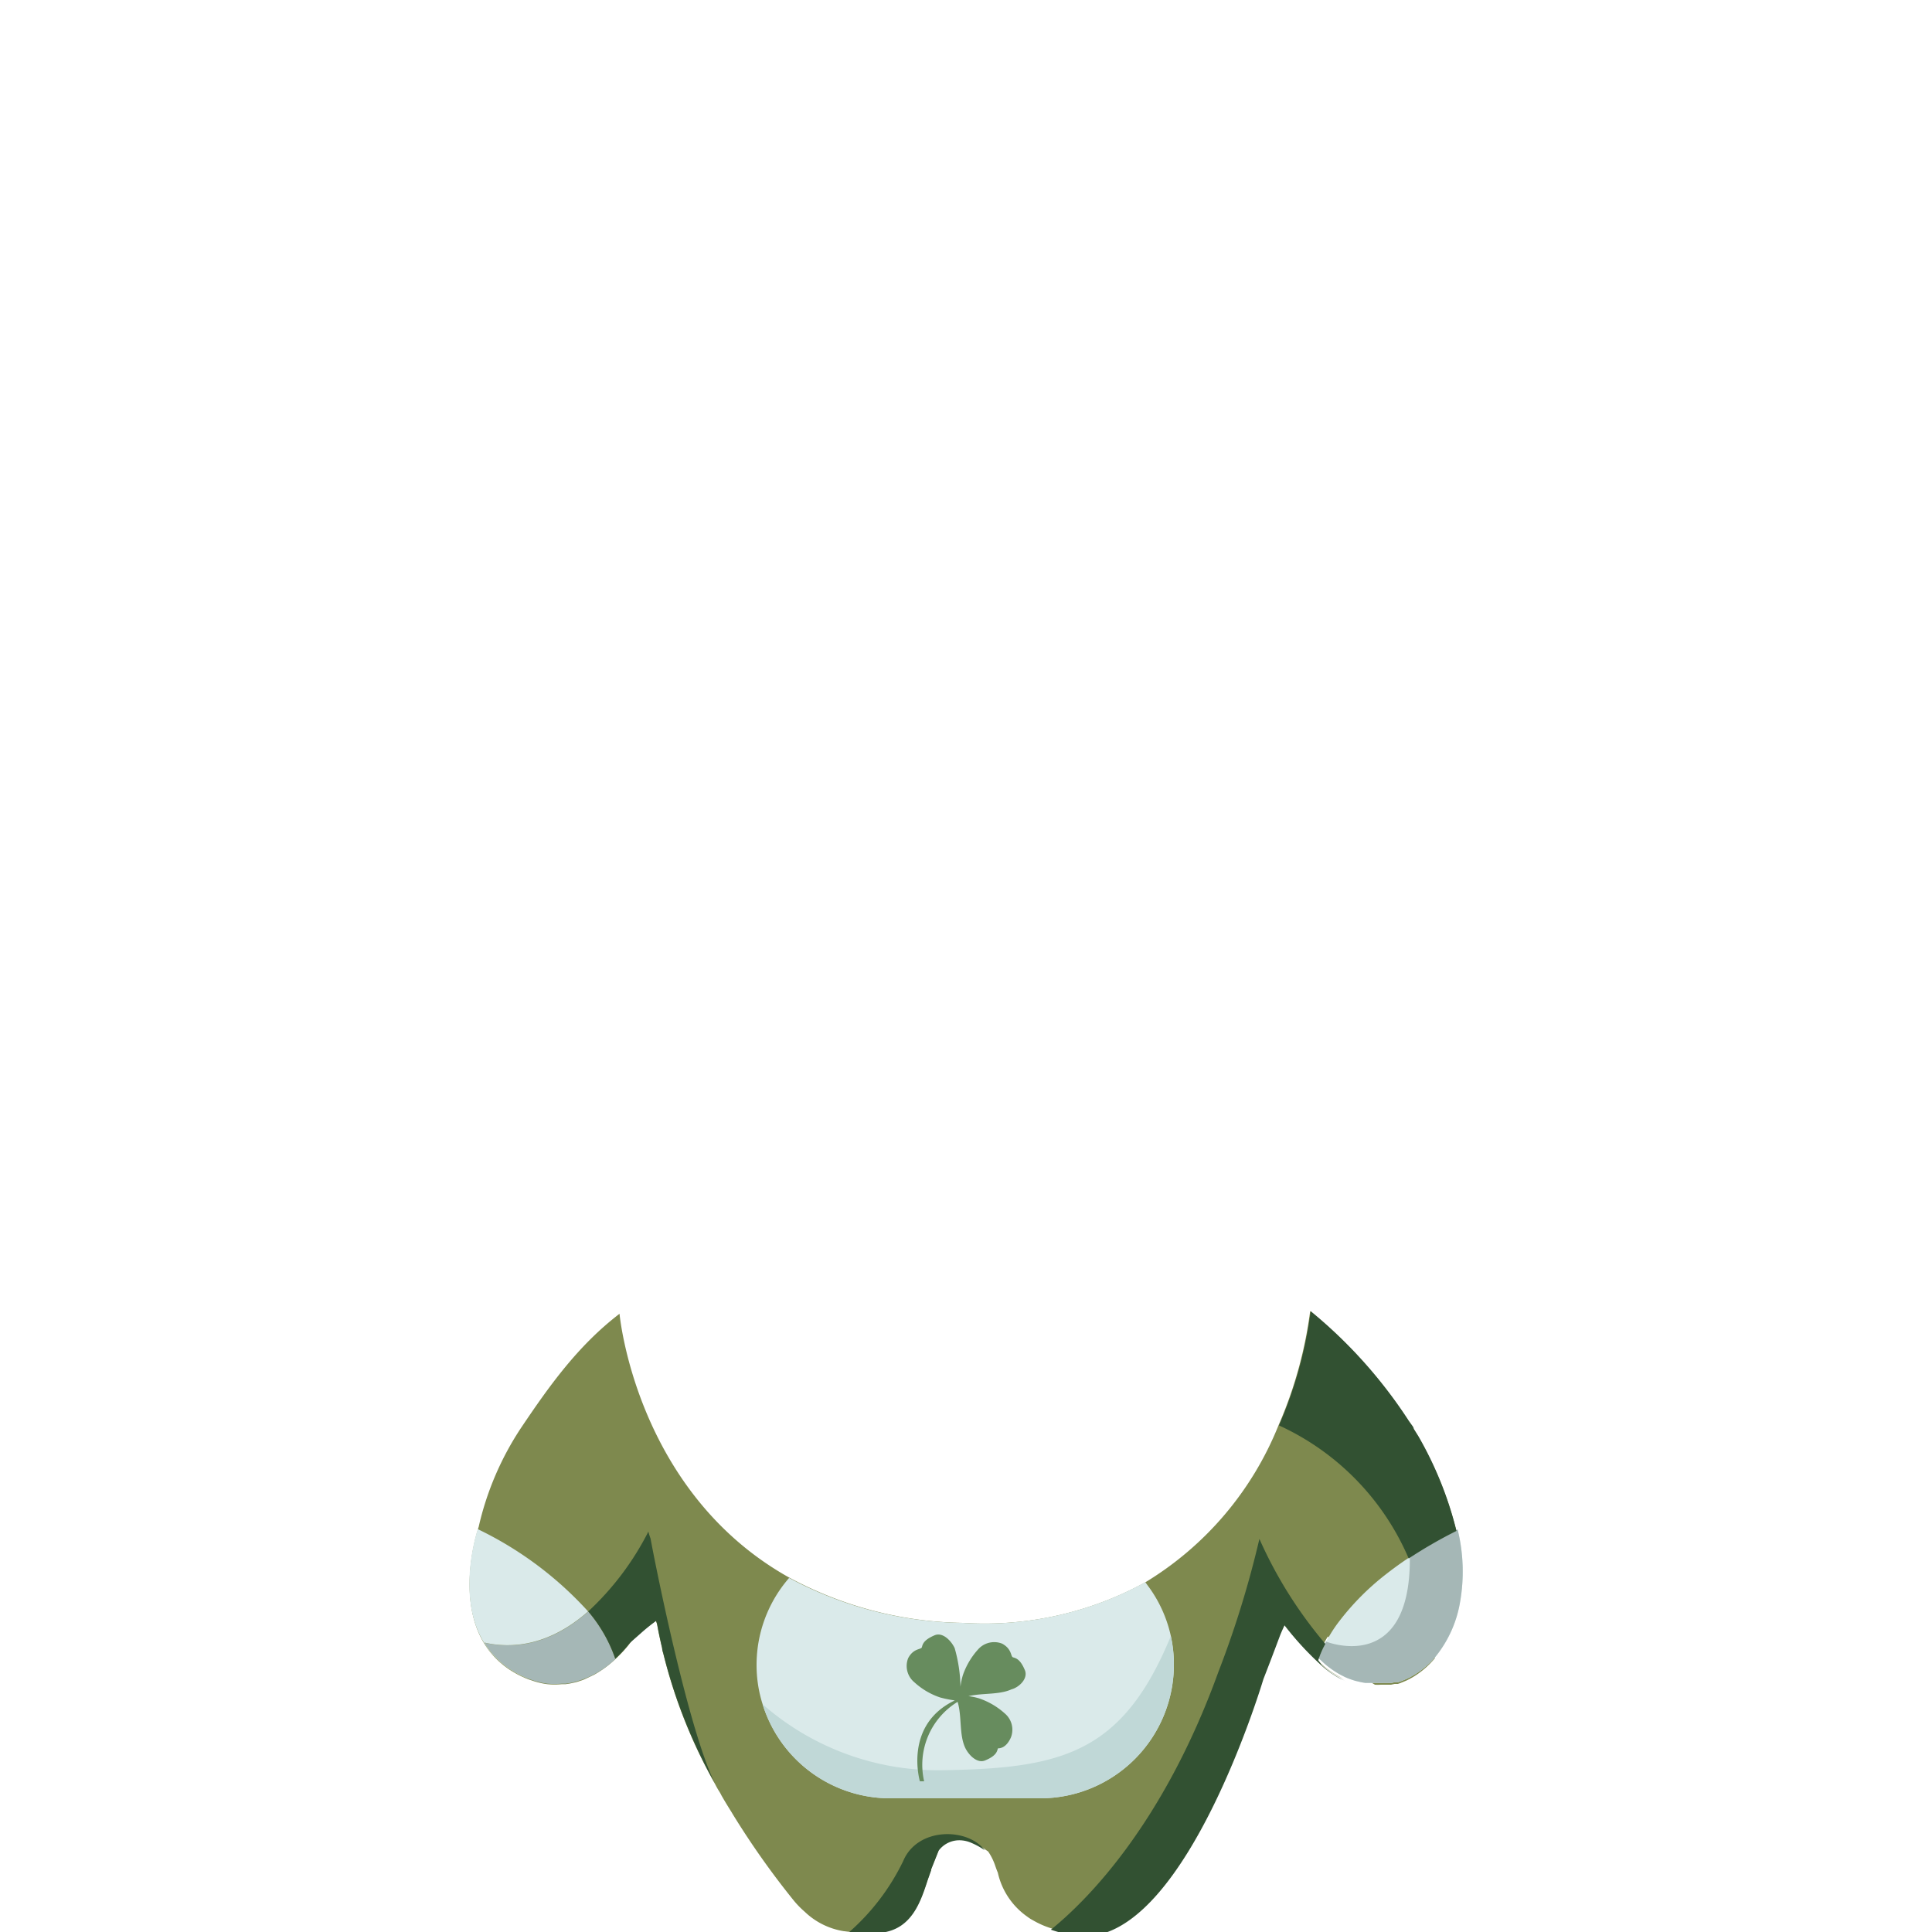 <svg id="Camada_1" data-name="Camada 1" xmlns="http://www.w3.org/2000/svg" viewBox="0 0 150 150"><defs><style>.cls-1{fill:#7e894e;}.cls-2{fill:#daeaea;}.cls-3{fill:#c0d8d7;}.cls-4{fill:#a5b7b6;}.cls-5{fill:#325132;}.cls-6{fill:#678c5e;}</style></defs><path class="cls-1" d="M113.08,118.89a28.25,28.25,0,0,0-3-7.39l-.35-.56a.61.61,0,0,0-.07-.18l-.33-.46-.05-.08h0a37.09,37.09,0,0,0-7.56-8.42,32.8,32.8,0,0,1-2.46,8.87,25.23,25.23,0,0,1-10.37,12.2A25.94,25.94,0,0,1,74.77,126a29.22,29.22,0,0,1-13.5-3.52C49.34,115.81,48.1,102,48.1,102c-3.24,2.48-5.48,5.64-7.64,8.85a23.23,23.23,0,0,0-3.3,7.71,1.26,1.26,0,0,0-.06.21c-.32,1-1.5,5.53.48,8.81a6.54,6.54,0,0,0,2.39,2.3,6,6,0,0,0,.67.34,4.79,4.79,0,0,0,.65.25,5.73,5.73,0,0,0,1.21.29,6,6,0,0,0,1.11,0l.3,0,.33-.05.33-.07a3.36,3.36,0,0,0,.48-.14,2.74,2.74,0,0,0,.4-.15l.67-.32a8.18,8.18,0,0,0,1.65-1.21,9.77,9.77,0,0,0,1.57-1.84l.43-.38,1.07-.94.1.23s0,0,0,0a2,2,0,0,1,.09.3c.11.61.24,1.21.38,1.8,0,.15.06.29.1.45a40.24,40.24,0,0,0,4,10.06c.09.18.18.34.27.49h0a3.37,3.37,0,0,1,.23.4c.25.44.52.88.79,1.31h0s0,0,0,0l0,0,.07.12a63.67,63.67,0,0,0,4.72,6.69,7,7,0,0,0,.88.91,5.67,5.67,0,0,0,3,1.51l.41.05a3,3,0,0,0,.69,0h.55l.15,0h0a4.77,4.77,0,0,0,1.13,0c2.45-.27,3.11-2.49,3.66-4.16.09-.24.16-.46.24-.67a.19.19,0,0,0,0-.07l.59-1.48h0a2,2,0,0,1,1.82-.79,2.28,2.28,0,0,1,.67.17,5.71,5.71,0,0,1,1.08.59l.26.18a4.49,4.49,0,0,1,.56,1.14c.06.17.12.34.19.5a5.67,5.67,0,0,0,2.29,3.42,3,3,0,0,0,.42.27c.16.09.32.18.49.26a6.4,6.4,0,0,0,.84.34,9.31,9.31,0,0,0,2,.46h0a4.56,4.56,0,0,0,1.33,0c7.37-1.11,12.83-18.78,13.17-19.91a.11.11,0,0,0,0,0,0,0,0,0,0,0,0c.43-1.1.85-2.21,1.27-3.33.11-.29.24-.57.37-.85,0,0,0,0,0,0a23.65,23.65,0,0,0,2.54,2.81h0l.16.15.16.15a5.92,5.92,0,0,0,.49.41c.17.13.33.24.49.34a4.4,4.4,0,0,0,.51.29l.46.2a6.5,6.5,0,0,1-1.9-1.24l-.32-.3a7.12,7.12,0,0,1,.55-1.27s0,0,0,0c.09-.17.19-.35.31-.54.15.26.31.51.47.75a10.51,10.51,0,0,0,1.79,2,8.77,8.77,0,0,0,1.39,1,3.32,3.32,0,0,0,.46,0l.33,0h0l.1,0h.06l.1,0H108l.28-.06.12,0,.13,0,.2-.07.46-.19.26-.13h0l.23-.13a6.71,6.71,0,0,0,1.72-1.47,26.39,26.39,0,0,0-2.06-7.59A35.93,35.93,0,0,1,113.08,118.89Zm-47.55,31-.14,0c-.06,0-.06,0,0,0h0l.18,0Zm-17.37-48-.06,0h.08Z"/><path class="cls-2" d="M91.14,129.26a10.38,10.38,0,0,1-10.35,10.36H69.09a10.37,10.37,0,0,1-9.88-7.3,10,10,0,0,1-.47-3.06,10.28,10.28,0,0,1,2.35-6.54c.06-.07.11-.14.18-.21A29.22,29.22,0,0,0,74.77,126a25.94,25.94,0,0,0,14.15-3.16l.35.48a10.17,10.17,0,0,1,1.87,5.91Z"/><path class="cls-3" d="M91.14,129.26a10.38,10.38,0,0,1-10.35,10.36H69.09a10.37,10.37,0,0,1-9.88-7.3,20.62,20.62,0,0,0,13.84,5.12c9.31-.13,14.09-1.25,17.85-10.41A10.29,10.29,0,0,1,91.14,129.26Z"/><path class="cls-4" d="M47.78,128.8a7.27,7.27,0,0,1-3.21,1.8l-.33.07-.33.05-.3,0a6,6,0,0,1-1.11,0,5.73,5.73,0,0,1-1.21-.29,8.46,8.46,0,0,1-1.28-.59,6.54,6.54,0,0,1-2.39-2.3c2,.44,4.89.37,8.05-2.42a11.35,11.35,0,0,1,2.1,3.67S47.78,128.79,47.78,128.8Z"/><path class="cls-2" d="M40,129.83a8.46,8.46,0,0,0,1.28.59,6.32,6.32,0,0,1-1.32-.59,6.54,6.54,0,0,1-2.39-2.3c-2-3.28-.8-7.79-.48-8.81a27.87,27.87,0,0,1,8.57,6.39c-3.16,2.79-6.1,2.86-8.05,2.42A6.54,6.54,0,0,0,40,129.83Z"/><path class="cls-2" d="M113.36,124.38a9.14,9.14,0,0,1-1.92,4.26h0a6.53,6.53,0,0,1-1.72,1.44l-.23.13h0l-.26.13-.46.19-.2.07-.13,0-.12,0-.28.06H108l-.1,0h-.06l-.1,0h0l-.33,0a3.32,3.32,0,0,1-.46,0h-.34l-.35,0-.25,0a3.73,3.73,0,0,1-.44-.08l-.34-.08c-.2-.06-.41-.13-.61-.21h0a4,4,0,0,1-.42-.2,4.4,4.4,0,0,1-.51-.29c-.16-.1-.32-.21-.49-.34a5.92,5.92,0,0,1-.49-.41l-.16-.15-.16-.15h0c0-.07,0-.15.08-.24l.12-.29c.09-.22.21-.48.36-.77l.31-.52a10.58,10.58,0,0,1,.76-1.11,20,20,0,0,1,3.58-3.59c.56-.44,1.18-.89,1.86-1.34a35.93,35.93,0,0,1,3.71-2.14l0,0A13.68,13.68,0,0,1,113.36,124.38Z"/><path class="cls-4" d="M113.36,124.38a9.14,9.14,0,0,1-1.92,4.26h0a6.53,6.53,0,0,1-1.72,1.44l-.23.13h0l-.26.13-.46.19-.2.07-.13,0-.12,0-.28.06H108l-.1,0h-.06l-.1,0h0l-.33,0a3.32,3.32,0,0,1-.46,0h-.34l-.35,0-.25,0a3.73,3.73,0,0,1-.44-.08l-.34-.08c-.2-.06-.41-.13-.61-.21h0a4,4,0,0,1-.42-.2,4.4,4.4,0,0,1-.51-.29c-.16-.1-.32-.21-.49-.34a5.92,5.92,0,0,1-.49-.41l-.16-.15-.16-.15h0c0-.07,0-.15.08-.24l.12-.29.36-.77s6.59,2.65,6.51-6.56a35.93,35.93,0,0,1,3.71-2.14l0,0A13.68,13.68,0,0,1,113.36,124.38Z"/><path class="cls-5" d="M70.12,144.5a17.44,17.44,0,0,1-4.25,5.56,3,3,0,0,0,.69,0h.55l.15,0h0a4.77,4.77,0,0,0,1.13,0c2.45-.27,3.11-2.49,3.66-4.16.09-.24.16-.46.24-.67a.19.19,0,0,0,0-.07l.59-1.48h0a2,2,0,0,1,1.82-.79,2.28,2.28,0,0,1,.67.17,5.71,5.71,0,0,1,1.08.59C75.16,141.9,71.24,141.82,70.12,144.5Z"/><path class="cls-5" d="M110.12,111.5l-.35-.56a.61.61,0,0,0-.07-.18l-.33-.46-.05-.08h0a37.09,37.09,0,0,0-7.56-8.42,32.8,32.8,0,0,1-2.46,8.87A20,20,0,0,1,109.37,121a35.93,35.93,0,0,1,3.71-2.14A28.25,28.25,0,0,0,110.12,111.5Z"/><path class="cls-5" d="M102.35,128.9a7.12,7.12,0,0,1,.55-1.27.08.08,0,0,1,0,0,33.63,33.63,0,0,1-5.12-8.15,77.37,77.37,0,0,1-3.19,10.34c-4.34,12-10.38,17.89-13,20a9.31,9.31,0,0,0,2,.46h0a4.56,4.56,0,0,0,1.33,0c7.37-1.11,12.83-18.78,13.17-19.91a.11.11,0,0,0,0,0,0,0,0,0,0,0,0c.43-1.1.85-2.21,1.27-3.33.11-.29.24-.57.37-.85,0,0,0,0,0,0a23.65,23.65,0,0,0,2.54,2.81h0l.16.15.16.15a5.92,5.92,0,0,0,.49.41c.17.13.33.24.49.34a4.4,4.4,0,0,0,.51.29l.46.2a6.5,6.5,0,0,1-1.9-1.24Z"/><path class="cls-5" d="M50.34,118.91a22,22,0,0,1-4.67,6.2,11.35,11.35,0,0,1,2.1,3.67s0,0,0,0a10,10,0,0,0,1.14-1.23l.85-.75a14.62,14.62,0,0,1,1.18-.95,2,2,0,0,1,.09.3c.11.61.24,1.21.38,1.8,0,.15.06.29.1.45a40.24,40.24,0,0,0,4,10.06c-2-4-4.51-16.33-5-19C50.38,119.1,50.34,118.91,50.34,118.91Z"/><path class="cls-6" d="M79.57,129.67c-.38-.92-.75-.93-.93-1s-.07-.65-.84-1.06a1.67,1.67,0,0,0-1.88.47,5.8,5.8,0,0,0-1.17,2,5.7,5.7,0,0,0-.18.88,11.54,11.54,0,0,0-.45-3c-.26-.56-.92-1.26-1.55-1-.93.39-.94.76-1,.94s-.65.06-1.06.84a1.64,1.64,0,0,0,.48,1.87,5.59,5.59,0,0,0,2,1.18,8.83,8.83,0,0,0,1.14.23c-4,1.91-2.71,6.28-2.71,6.28h.33a5.73,5.73,0,0,1,2.6-6.17c.34,1.13.11,2.52.58,3.55.26.56.92,1.26,1.55,1,.93-.38.93-.75,1-.94.2,0,.65-.06,1-.83a1.65,1.65,0,0,0-.47-1.88,5.71,5.71,0,0,0-2-1.17,4.74,4.74,0,0,0-.82-.17c1.09-.26,2.38-.09,3.34-.53C79.14,131,79.84,130.31,79.57,129.67Z"/></svg>